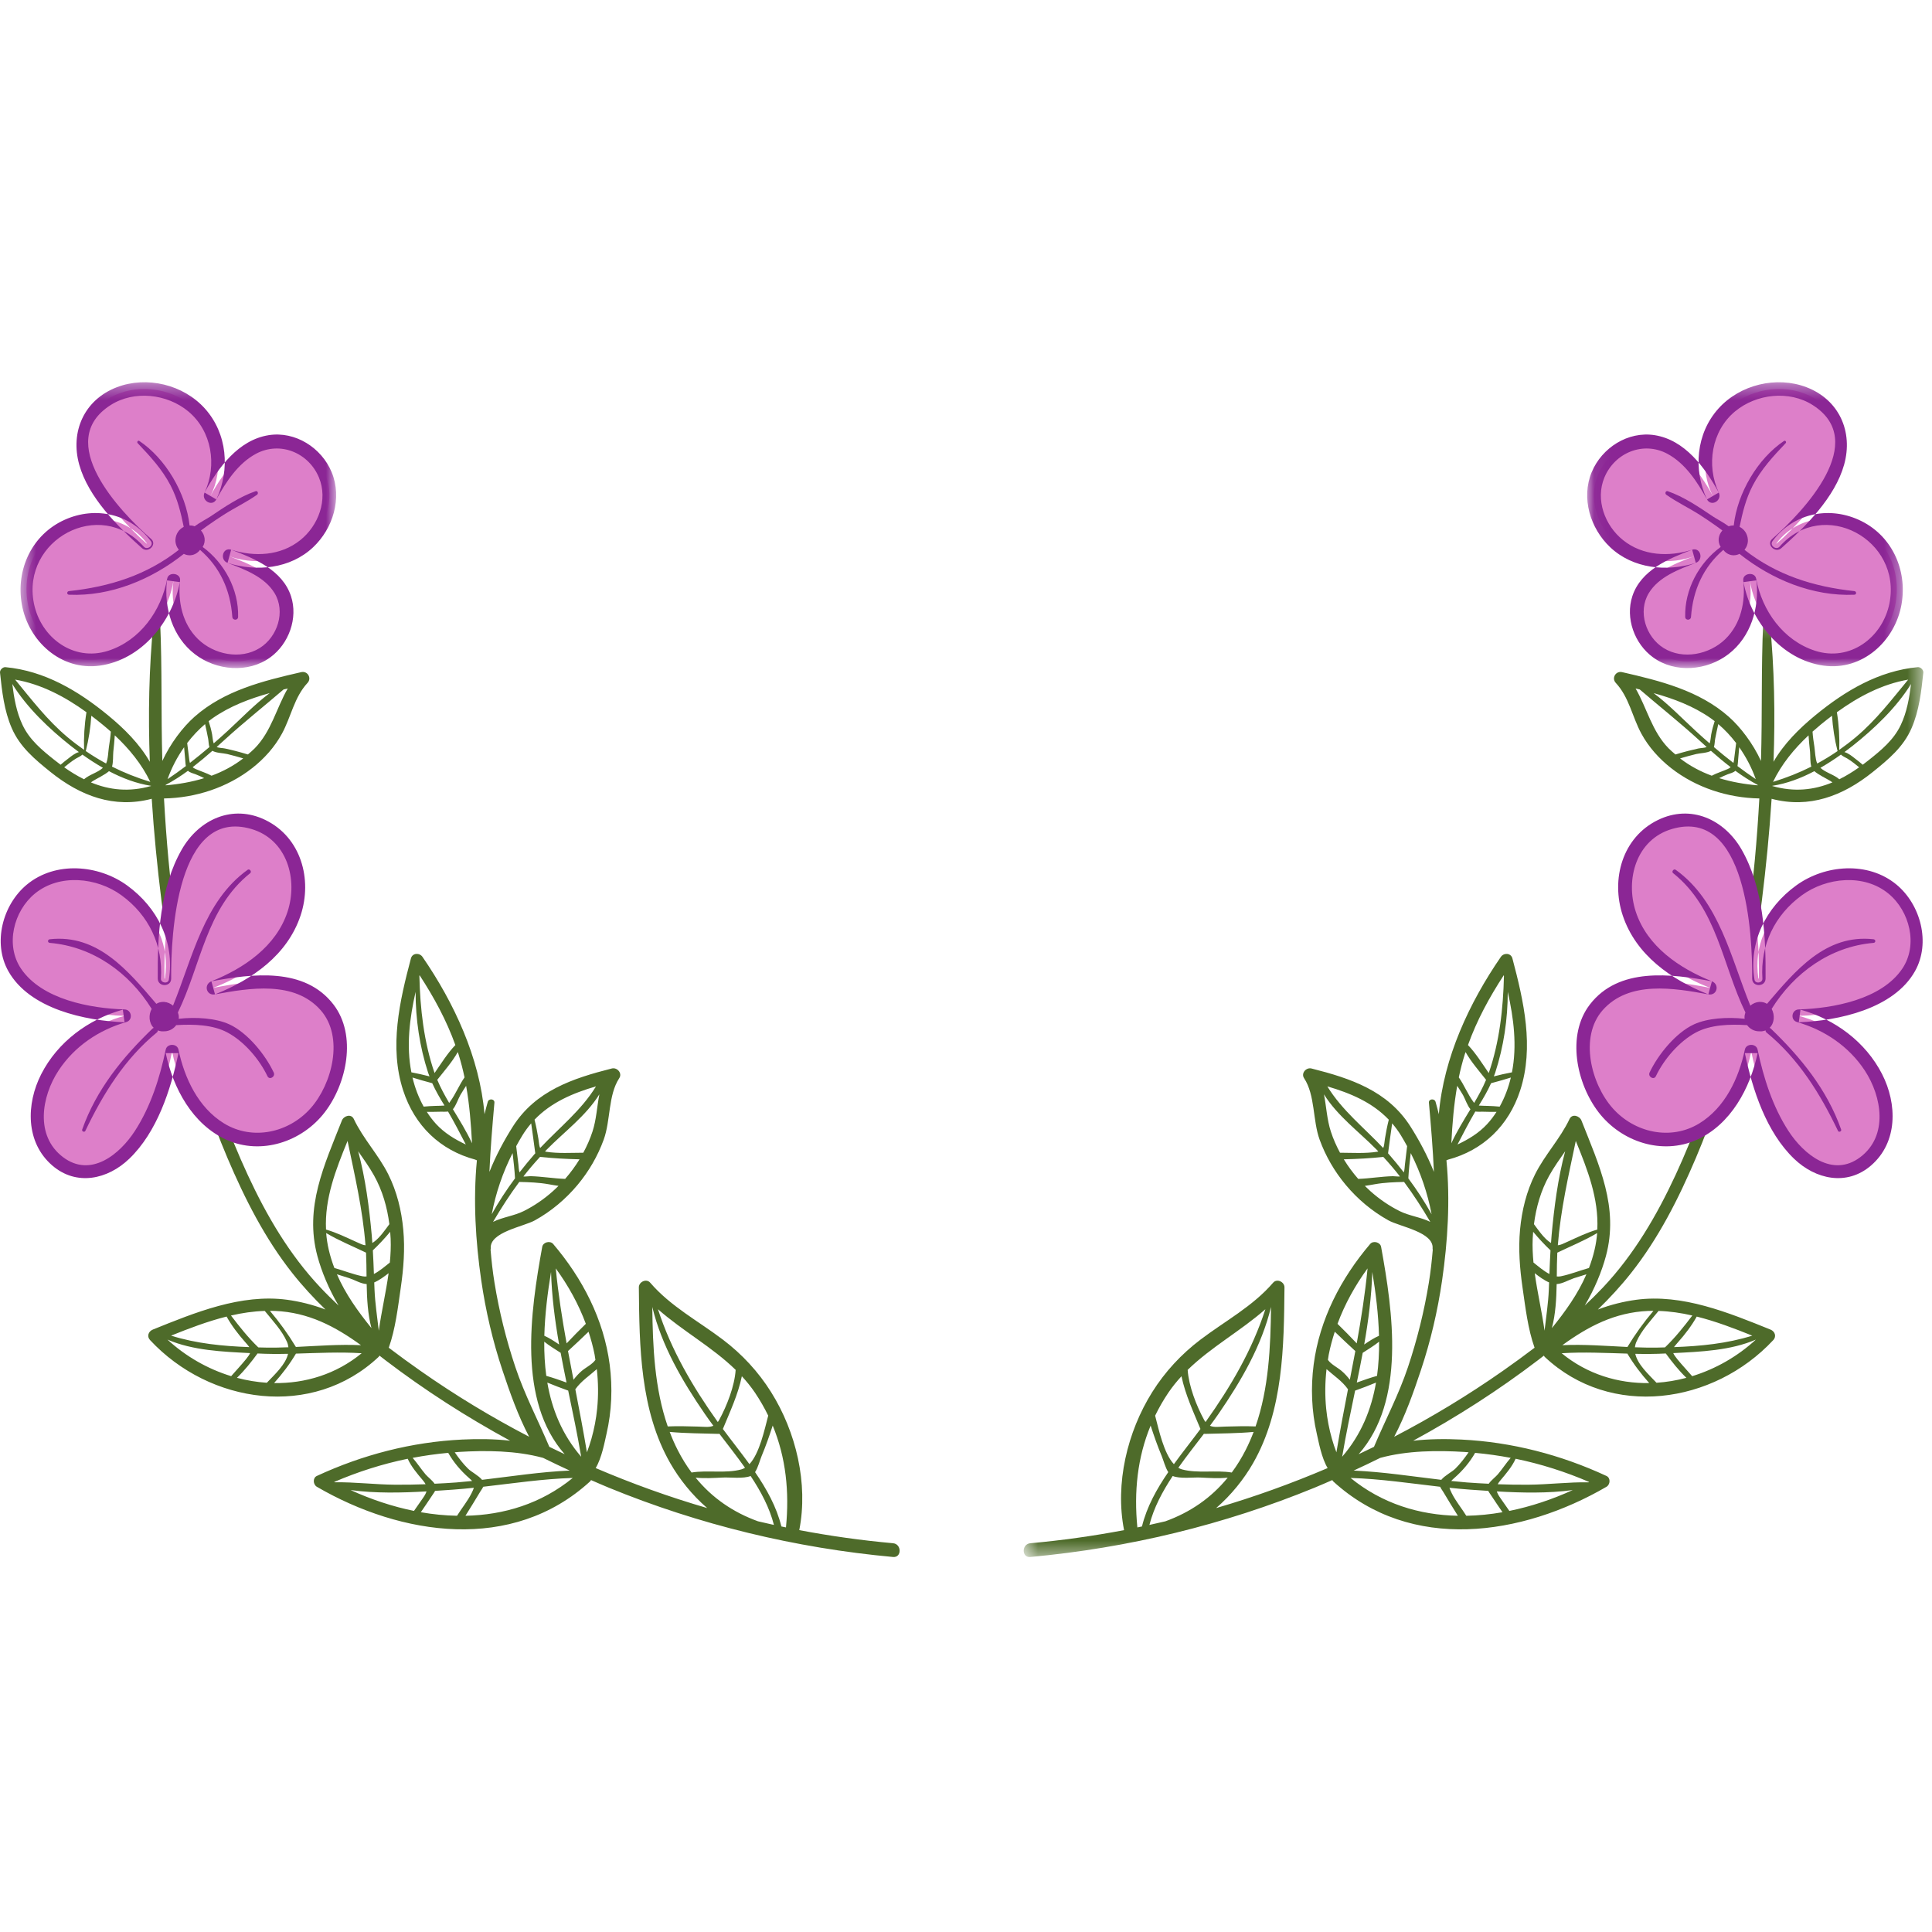 <?xml version="1.0" encoding="UTF-8"?>
<svg width="120px" height="120px" viewBox="0 0 120 120" version="1.1" xmlns="http://www.w3.org/2000/svg" xmlns:xlink="http://www.w3.org/1999/xlink">
    <!-- Generator: Sketch 51.1 (57501) - http://www.bohemiancoding.com/sketch -->
    <title>Garland4</title>
    <desc>Created with Sketch.</desc>
    <defs>
        <polygon id="path-1" points="0.535 0.365 20.139 0.365 20.139 18.121 0.535 18.121"></polygon>
        <polygon id="path-3" points="0.621 0.255 56.499 0.255 56.499 58.518 0.621 58.518"></polygon>
        <polygon id="path-5" points="0.063 0.365 19.667 0.365 19.667 18.121 0.063 18.121"></polygon>
    </defs>
    <g id="Garland4" stroke="none" stroke-width="1" fill="none" fill-rule="evenodd">
        <g id="Group" transform="translate(0, 23)">
            <path d="M43.206,68.779 C43.773,68.837 44.345,68.798 44.916,68.772 C45.327,68.752 46.187,68.86 46.622,68.676 C47.261,69.637 47.795,70.642 48.07,71.716 C47.739,71.644 47.41,71.568 47.081,71.491 C45.539,70.934 44.236,70.043 43.206,68.779 M41.596,65.939 C42.604,66.032 43.623,66.03 44.634,66.061 C44.652,66.061 44.667,66.056 44.682,66.053 C45.209,66.742 45.762,67.443 46.274,68.166 C46.202,68.208 46.128,68.244 46.05,68.266 C45.07,68.533 43.965,68.296 42.955,68.461 C42.638,68.035 42.351,67.57 42.093,67.065 C41.905,66.697 41.741,66.321 41.596,65.939 M40.515,58.176 C41.096,60.588 42.376,62.778 43.772,64.81 C43.941,65.058 44.123,65.307 44.308,65.556 C44.055,65.671 43.746,65.616 43.348,65.607 C42.724,65.59 42.1,65.571 41.475,65.598 C40.658,63.244 40.543,60.669 40.515,58.176 M45.693,62.085 C45.626,63.098 45.149,64.311 44.675,65.185 C44.646,65.239 44.615,65.281 44.584,65.323 L44.562,65.294 C43.01,63.111 41.69,60.854 40.867,58.318 C42.402,59.67 44.228,60.659 45.693,62.085 M46.89,63.496 C47.205,63.964 47.478,64.441 47.715,64.928 C47.491,65.776 47.182,67.263 46.549,67.941 C46.009,67.197 45.433,66.476 44.899,65.756 C45.341,64.683 45.843,63.617 46.078,62.481 C46.368,62.795 46.641,63.13 46.89,63.496 M48.818,71.87 C48.723,71.85 48.627,71.831 48.533,71.811 C48.232,70.591 47.619,69.486 46.898,68.437 C47.085,68.15 47.204,67.679 47.306,67.436 C47.566,66.816 47.787,66.183 47.994,65.545 C48.817,67.531 49.034,69.661 48.818,71.87 M33.732,67.551 C34.278,67.822 34.83,68.084 35.384,68.339 C33.56,68.419 31.755,68.702 29.941,68.915 C29.728,68.65 29.275,68.424 29.073,68.224 C28.756,67.913 28.494,67.565 28.244,67.205 C28.332,67.199 28.418,67.188 28.506,67.182 C30.173,67.081 32.051,67.092 33.732,67.551 M36.983,61.464 C36.774,61.756 36.397,61.924 36.129,62.153 C35.936,62.318 35.772,62.502 35.621,62.699 C35.505,62.104 35.39,61.51 35.28,60.916 C35.713,60.525 36.133,60.118 36.555,59.716 C36.707,60.181 36.837,60.655 36.932,61.139 C36.953,61.247 36.965,61.356 36.983,61.464 M37.09,64.501 C37.027,65.132 36.907,65.757 36.734,66.367 C36.653,66.65 36.56,66.93 36.455,67.205 C36.235,65.894 35.989,64.59 35.735,63.29 C36.1,62.775 36.617,62.444 37.069,62.039 C37.162,62.856 37.172,63.683 37.09,64.501 M35.292,63.373 C35.578,64.744 35.867,66.112 36.098,67.481 C34.916,66.11 34.281,64.54 33.995,62.875 C34.422,63.054 34.857,63.214 35.292,63.373 M34.823,61.025 C34.937,61.642 35.061,62.258 35.188,62.873 C34.773,62.722 34.355,62.576 33.931,62.457 C33.837,61.761 33.799,61.051 33.804,60.334 C34.12,60.591 34.487,60.805 34.823,61.025 M34.519,55.782 C35.293,56.844 35.933,57.996 36.387,59.225 C35.983,59.622 35.58,60.024 35.193,60.439 C34.913,58.899 34.672,57.35 34.519,55.782 M34.729,60.51 C34.433,60.31 34.131,60.108 33.809,59.967 C33.844,58.65 34.01,57.313 34.226,56.002 C34.273,57.513 34.464,59.014 34.729,60.51 M29.824,69.657 C29.884,69.558 29.964,69.455 30.013,69.345 C31.865,69.133 33.711,68.856 35.575,68.798 C33.606,70.403 31.29,71.1 28.91,71.147 C29.224,70.657 29.52,70.155 29.824,69.657 M27.839,67.239 C28.168,67.819 28.609,68.34 29.107,68.779 C29.199,68.859 29.27,68.924 29.325,68.986 C28.998,69.02 28.673,69.052 28.345,69.078 C27.895,69.114 27.445,69.135 26.993,69.157 C26.85,68.947 26.556,68.724 26.431,68.576 C26.15,68.245 25.915,67.875 25.63,67.55 C26.36,67.41 27.096,67.307 27.839,67.239 M20.755,69.048 C22.228,68.415 23.757,67.927 25.323,67.606 C25.546,68.098 25.916,68.533 26.261,68.939 C26.338,69.03 26.395,69.111 26.436,69.189 C25.805,69.212 25.173,69.222 24.541,69.218 C23.298,69.21 22.036,69.047 20.792,69.068 C20.78,69.061 20.767,69.055 20.755,69.048 M21.775,69.55 C23.304,69.759 24.935,69.723 26.49,69.633 C26.456,69.75 26.389,69.874 26.287,70.022 C26.095,70.297 25.905,70.571 25.713,70.845 C24.362,70.571 23.033,70.124 21.775,69.55 M26.138,70.927 C26.38,70.571 26.624,70.218 26.86,69.858 C26.915,69.773 26.981,69.69 27.025,69.601 C27.401,69.576 27.773,69.551 28.135,69.525 C28.568,69.495 29,69.453 29.432,69.408 C29.405,69.501 29.357,69.611 29.284,69.756 C29.041,70.241 28.677,70.681 28.387,71.147 C27.638,71.133 26.886,71.058 26.138,70.927 M17.024,62.904 C17.534,62.335 17.991,61.735 18.382,61.076 C19.744,61.035 21.105,60.967 22.464,61.052 C20.872,62.357 18.955,62.936 17.024,62.904 M16.511,60.701 C16.356,60.698 16.201,60.693 16.045,60.69 C15.405,60.072 14.877,59.405 14.346,58.709 C15.04,58.549 15.741,58.445 16.445,58.424 C16.938,59.032 17.512,59.639 17.82,60.336 C17.872,60.453 17.901,60.568 17.914,60.681 C17.447,60.699 16.98,60.71 16.511,60.701 M14.074,58.774 C14.39,59.342 14.795,59.87 15.223,60.353 C15.34,60.486 15.427,60.584 15.486,60.672 C13.839,60.611 12.197,60.453 10.625,59.959 C11.741,59.51 12.896,59.069 14.074,58.774 M10.401,60.204 C11.977,60.884 13.826,60.956 15.533,61.044 C15.49,61.144 15.41,61.261 15.278,61.424 C14.984,61.787 14.663,62.124 14.358,62.476 C12.912,62.033 11.545,61.258 10.401,60.204 M14.717,62.579 C15.192,62.12 15.606,61.599 15.996,61.067 C16.627,61.101 17.26,61.101 17.891,61.088 C17.738,61.761 17.064,62.366 16.573,62.886 C15.95,62.845 15.327,62.741 14.717,62.579 M22.421,60.552 C21.073,60.489 19.727,60.598 18.378,60.662 C17.904,59.876 17.36,59.122 16.765,58.419 C16.872,58.419 16.979,58.419 17.086,58.424 C19.164,58.513 20.822,59.39 22.421,60.552 M21.587,47.866 C22.039,50.026 22.528,52.13 22.702,54.347 C22.54,54.336 22.373,54.249 22.104,54.127 C21.498,53.853 20.89,53.554 20.25,53.37 C20.158,51.442 20.851,49.664 21.587,47.866 M24.184,53.036 C23.914,53.401 23.598,53.863 23.235,54.13 C23.195,54.159 23.161,54.181 23.126,54.203 C23.113,54.039 23.103,53.873 23.088,53.707 C22.931,51.989 22.701,50.199 22.247,48.507 C22.589,48.999 22.939,49.487 23.233,50.013 C23.754,50.947 24.05,51.98 24.184,53.036 M24.137,56.08 C23.972,57.276 23.695,58.452 23.527,59.65 C23.43,58.803 23.298,57.961 23.262,57.104 C23.255,56.953 23.251,56.804 23.245,56.653 C23.547,56.526 23.856,56.299 24.137,56.08 M24.264,53.938 C24.285,54.439 24.261,54.93 24.214,55.418 C23.912,55.658 23.573,55.952 23.224,56.13 C23.206,55.64 23.187,55.15 23.158,54.661 C23.541,54.298 23.898,53.913 24.235,53.509 C24.247,53.652 24.257,53.795 24.264,53.938 M21.705,56.393 C22.03,56.501 22.412,56.733 22.758,56.755 C22.763,56.755 22.769,56.753 22.774,56.753 C22.791,57.685 22.843,58.625 23.071,59.491 C22.23,58.447 21.46,57.381 20.927,56.148 C21.187,56.227 21.447,56.307 21.705,56.393 M20.42,54.627 C20.338,54.275 20.287,53.928 20.259,53.587 C21.041,54.056 21.918,54.408 22.735,54.804 C22.758,55.281 22.761,55.779 22.767,56.282 C22.682,56.291 22.597,56.289 22.513,56.271 C21.925,56.15 21.353,55.922 20.768,55.756 C20.63,55.396 20.512,55.021 20.42,54.627 M5.647,25.596 C5.687,25.565 5.724,25.537 5.759,25.516 C5.999,25.365 6.504,25.131 6.769,24.899 C7.6,25.337 8.478,25.668 9.38,25.808 C9.38,25.812 9.381,25.816 9.381,25.82 C8.02,26.209 6.795,26.073 5.647,25.596 M1.403,22.035 C1.024,21.239 0.871,20.358 0.764,19.484 C1.679,20.966 3.073,22.28 4.391,23.324 C4.555,23.455 4.727,23.584 4.9,23.713 C4.652,23.779 4.414,23.979 4.224,24.127 C4.075,24.244 3.913,24.365 3.765,24.499 C3.639,24.405 3.513,24.309 3.387,24.209 C2.604,23.587 1.842,22.959 1.403,22.035 M5.222,23.574 C4.87,23.327 4.523,23.064 4.179,22.775 C2.918,21.712 1.968,20.459 0.939,19.211 C2.564,19.493 4.036,20.273 5.37,21.238 C5.245,21.999 5.196,22.821 5.222,23.574 M3.987,24.658 C4.097,24.573 4.204,24.48 4.311,24.399 C4.447,24.295 4.585,24.195 4.733,24.107 C4.865,24.027 5.008,23.979 5.118,23.869 C5.524,24.161 5.952,24.437 6.393,24.69 C6.068,24.99 5.552,25.107 5.219,25.401 C4.799,25.194 4.39,24.943 3.987,24.658 M6.883,22.444 C6.863,22.758 6.815,23.068 6.767,23.379 C6.722,23.673 6.718,24.135 6.59,24.423 C6.157,24.187 5.735,23.931 5.321,23.645 C5.326,23.639 5.333,23.634 5.335,23.624 C5.506,22.941 5.627,22.181 5.672,21.456 C5.908,21.634 6.14,21.816 6.367,22.002 C6.543,22.145 6.713,22.293 6.883,22.444 M9.335,25.565 C8.491,25.304 7.704,24.993 6.958,24.616 C7.041,24.341 7.014,23.927 7.037,23.697 C7.071,23.357 7.111,23.016 7.13,22.673 C8.029,23.513 8.807,24.465 9.335,25.565 M12.737,21.975 C12.805,22.279 12.873,22.584 12.93,22.89 C12.957,23.038 12.955,23.239 13.007,23.401 C12.611,23.74 12.207,24.067 11.797,24.386 C11.757,24.256 11.746,24.103 11.723,23.922 C11.69,23.665 11.658,23.408 11.626,23.152 C11.96,22.714 12.334,22.317 12.737,21.975 M16.753,20.048 C15.822,20.747 14.978,21.625 14.146,22.393 C13.857,22.659 13.566,22.918 13.273,23.173 C13.213,23.007 13.207,22.794 13.174,22.613 C13.122,22.333 13.047,22.061 12.961,21.792 C13.041,21.73 13.123,21.667 13.206,21.609 C14.28,20.858 15.5,20.399 16.753,20.048 M15.818,23.483 C15.684,23.62 15.539,23.739 15.398,23.861 C15.141,23.785 14.884,23.709 14.623,23.643 C14.408,23.589 14.191,23.536 13.974,23.49 C13.824,23.458 13.597,23.461 13.458,23.398 C13.624,23.247 13.79,23.098 13.955,22.947 C15.145,21.861 16.395,20.87 17.613,19.824 C17.699,19.804 17.786,19.783 17.872,19.763 C17.166,20.984 16.858,22.424 15.818,23.483 M12.144,25.09 C12.33,25.16 12.507,25.245 12.681,25.332 C11.912,25.569 11.105,25.71 10.284,25.779 C10.287,25.77 10.29,25.76 10.293,25.751 C10.775,25.494 11.234,25.199 11.675,24.875 C11.796,24.993 11.998,25.034 12.144,25.09 M13.141,25.181 C12.823,25.013 12.481,24.91 12.144,24.762 C12.07,24.73 12.015,24.692 11.967,24.652 C12.387,24.327 12.795,23.986 13.193,23.634 C13.437,23.775 13.862,23.776 14.11,23.834 C14.446,23.914 14.778,24.008 15.108,24.105 C14.504,24.571 13.841,24.922 13.141,25.181 M11.498,24.129 C11.512,24.25 11.514,24.424 11.544,24.583 C11.175,24.863 10.795,25.132 10.408,25.394 C10.653,24.699 11.005,24.024 11.435,23.412 C11.456,23.651 11.473,23.89 11.498,24.129 M26.51,46.059 C26.796,46.065 27.084,46.054 27.37,46.05 C27.508,46.048 27.675,46.061 27.828,46.039 C28.223,46.71 28.574,47.399 28.933,48.087 C28.253,47.766 27.614,47.385 27.086,46.813 C26.87,46.579 26.681,46.324 26.51,46.059 M25.813,38.606 C25.813,40.307 26.063,42.004 26.59,43.626 C26.616,43.705 26.648,43.779 26.677,43.856 C26.304,43.761 25.93,43.673 25.552,43.604 C25.226,41.945 25.443,40.254 25.813,38.606 M28.591,45.019 C28.704,44.823 28.83,44.633 28.952,44.442 C29.161,45.619 29.254,46.8 29.318,48.011 C28.979,47.277 28.55,46.587 28.13,45.895 C28.318,45.689 28.471,45.224 28.591,45.019 M27.159,44.069 C27.587,43.527 28.09,42.955 28.433,42.345 C28.447,42.391 28.466,42.436 28.48,42.483 C28.631,42.963 28.752,43.441 28.853,43.919 C28.514,44.401 28.301,44.957 27.953,45.429 C27.932,45.459 27.914,45.482 27.899,45.505 C27.625,45.039 27.366,44.566 27.159,44.069 M26.061,37.573 C26.955,38.945 27.727,40.361 28.283,41.91 C27.795,42.419 27.401,43.056 26.992,43.648 C26.327,41.725 26.094,39.647 26.049,37.619 C26.053,37.604 26.057,37.588 26.061,37.573 M25.62,43.927 C26.025,44.057 26.436,44.17 26.847,44.279 C27.063,44.759 27.324,45.208 27.608,45.666 C27.601,45.667 27.595,45.667 27.586,45.668 C27.409,45.686 27.224,45.681 27.047,45.688 C26.8,45.697 26.557,45.71 26.315,45.734 C25.999,45.169 25.771,44.556 25.62,43.927 M32.993,46.773 C33.074,47.394 33.173,48.013 33.247,48.635 C33.229,48.656 33.209,48.675 33.19,48.696 C32.874,49.061 32.565,49.436 32.267,49.82 C32.217,49.654 32.213,49.45 32.198,49.317 C32.153,48.941 32.107,48.566 32.062,48.19 C32.184,47.967 32.308,47.745 32.444,47.525 C32.612,47.251 32.796,47.002 32.993,46.773 M37.018,44.476 C36.112,45.963 34.734,47.043 33.549,48.306 C33.481,48.166 33.479,47.97 33.44,47.724 C33.375,47.327 33.299,46.935 33.201,46.545 C34.231,45.47 35.574,44.9 37.018,44.476 M36.23,48.598 C35.47,48.6 34.672,48.654 33.928,48.538 C33.898,48.533 33.877,48.525 33.851,48.519 C33.883,48.486 33.912,48.452 33.944,48.419 C35.044,47.299 36.392,46.317 37.228,44.97 C37.079,45.736 37.043,46.541 36.801,47.281 C36.652,47.738 36.458,48.176 36.23,48.598 M35.101,50.223 C34.383,50.198 33.67,50.073 32.951,50.054 C32.863,50.052 32.642,50.086 32.509,50.073 C32.833,49.655 33.18,49.252 33.541,48.857 C34.353,48.944 35.176,48.987 35.996,49.007 C35.733,49.436 35.434,49.844 35.101,50.223 M32.535,52.22 C31.933,52.521 31.207,52.601 30.624,52.893 C31.13,52.035 31.664,51.204 32.253,50.412 C32.866,50.427 33.464,50.447 34.073,50.555 C34.283,50.593 34.487,50.629 34.69,50.657 C34.573,50.773 34.454,50.887 34.331,50.996 C33.79,51.479 33.184,51.895 32.535,52.22 M31.988,50.19 C31.459,50.902 30.972,51.646 30.542,52.419 C30.795,51.098 31.22,49.839 31.838,48.62 C31.9,49.143 31.961,49.667 31.988,50.19 M55.469,72.853 C53.514,72.677 51.57,72.404 49.644,72.039 C50.213,69.143 49.444,65.937 47.895,63.467 C47.102,62.201 46.09,61.11 44.9,60.208 C43.367,59.045 41.656,58.147 40.384,56.669 C40.146,56.393 39.677,56.62 39.68,56.961 C39.714,60.635 39.753,64.602 41.634,67.885 C42.195,68.865 42.985,69.859 43.925,70.668 C41.568,69.982 39.256,69.15 36.999,68.184 C37.378,67.551 37.552,66.577 37.672,66.057 C37.997,64.647 38.055,63.187 37.868,61.753 C37.501,58.947 36.176,56.401 34.357,54.264 C34.167,54.041 33.732,54.152 33.679,54.443 C32.943,58.498 32.141,63.996 35.073,67.323 C34.755,67.173 34.437,67.02 34.12,66.865 C33.42,65.206 32.584,63.63 32.01,61.912 C31.438,60.205 31.004,58.454 30.715,56.678 C30.602,55.99 30.528,55.306 30.47,54.624 C30.475,54.597 30.483,54.573 30.481,54.543 C30.398,53.526 32.506,53.196 33.224,52.797 C34.233,52.239 35.135,51.481 35.873,50.597 C36.571,49.761 37.123,48.812 37.496,47.788 C37.934,46.588 37.766,45.026 38.464,43.966 C38.667,43.657 38.332,43.282 38.002,43.365 C35.566,43.981 33.266,44.75 31.855,46.97 C31.337,47.786 30.806,48.759 30.398,49.789 C30.462,48.364 30.58,46.935 30.709,45.489 C30.73,45.247 30.362,45.213 30.298,45.433 C30.224,45.688 30.157,45.947 30.094,46.206 C29.795,42.69 28.198,39.276 26.241,36.433 C26.057,36.165 25.615,36.182 25.524,36.527 C24.821,39.179 24.163,42.034 25.041,44.729 C25.756,46.927 27.342,48.444 29.525,49.028 C29.555,49.046 29.587,49.059 29.621,49.067 C29.382,51.553 29.54,54.11 29.89,56.521 C30.167,58.425 30.605,60.306 31.215,62.13 C31.667,63.486 32.179,64.937 32.866,66.239 C30.528,65.024 28.268,63.656 26.107,62.139 C25.446,61.676 24.792,61.2 24.147,60.71 C24.561,59.547 24.714,58.211 24.891,56.991 C25.066,55.792 25.161,54.584 25.048,53.374 C24.938,52.181 24.651,51.006 24.113,49.932 C23.506,48.721 22.555,47.73 21.974,46.501 C21.809,46.153 21.348,46.309 21.235,46.598 C20.14,49.373 18.898,51.985 19.715,55.019 C19.977,55.987 20.428,57.076 21.029,58.09 C20.641,57.724 20.262,57.352 19.898,56.965 C17.974,54.923 16.561,52.507 15.387,49.973 C13.074,44.984 11.685,39.607 10.907,34.176 C10.547,31.661 10.326,29.129 10.186,26.593 C12.15,26.559 14.121,25.919 15.671,24.703 C16.415,24.119 17.061,23.399 17.514,22.565 C18.081,21.523 18.273,20.307 19.102,19.416 C19.378,19.12 19.104,18.658 18.713,18.747 C16.363,19.284 13.929,19.884 12.078,21.523 C11.355,22.164 10.581,23.177 10.084,24.264 C9.996,21.391 10.078,18.513 9.947,15.644 C9.933,15.376 9.561,15.384 9.534,15.644 C9.25,18.487 9.198,21.403 9.305,24.316 C8.667,23.204 7.718,22.256 6.707,21.426 C4.855,19.905 2.769,18.666 0.343,18.439 C0.172,18.422 -0.018,18.609 0.001,18.78 C0.126,19.95 0.258,21.139 0.731,22.228 C1.238,23.397 2.167,24.167 3.138,24.949 C5.001,26.445 7.087,27.23 9.424,26.614 C9.56,28.741 9.77,30.855 10.027,32.927 C10.71,38.409 11.965,43.833 14.13,48.929 C15.201,51.448 16.453,53.921 18.158,56.077 C18.791,56.879 19.484,57.627 20.215,58.337 C19.41,58.029 18.576,57.831 17.836,57.731 C14.964,57.345 12.101,58.531 9.493,59.582 C9.221,59.692 9.104,60.003 9.321,60.235 C13.034,64.219 19.406,65.138 23.51,61.284 C23.538,61.258 23.551,61.228 23.57,61.2 C23.69,61.293 23.81,61.388 23.932,61.481 C26.382,63.349 28.981,65.015 31.685,66.485 C30.695,66.374 29.695,66.364 28.701,66.413 C25.567,66.566 22.522,67.356 19.681,68.673 C19.409,68.8 19.446,69.21 19.681,69.347 C24.929,72.398 31.813,73.438 36.647,69.017 C36.677,68.99 36.69,68.959 36.71,68.93 C37.075,69.087 37.437,69.248 37.804,69.399 C43.443,71.711 49.401,73.151 55.469,73.707 C56.015,73.758 56.013,72.902 55.469,72.853" id="Fill-1" fill="#4E6B2A"></path>
            <path d="M14.626,9.307 C14.598,9.307 14.598,9.35 14.626,9.35 C14.654,9.35 14.654,9.307 14.626,9.307" id="Fill-3" fill="#4E6B2A"></path>
            <path d="M9.133,10.759 C7.608,8.72 4.593,8.74 2.813,10.559 C1.033,12.38 1.334,15.779 3.407,17.258 C4.004,17.685 4.717,17.96 5.45,17.995 C6.265,18.034 7.075,17.776 7.784,17.374 C9.364,16.482 10.499,14.841 10.778,13.048 C10.561,14.512 11.022,16.099 12.113,17.099 C13.205,18.098 14.933,18.402 16.231,17.689 C17.528,16.977 18.193,15.222 17.56,13.885 C16.966,12.631 15.545,12.039 14.246,11.553 C15.696,12.065 17.395,11.937 18.668,11.074 C19.941,10.211 20.701,8.585 20.393,7.078 C20.086,5.571 18.639,4.335 17.103,4.408 C15.264,4.497 13.944,6.186 13.071,7.807 C13.912,6.179 13.645,4.047 12.429,2.677 C11.213,1.308 9.127,0.79 7.411,1.432 C6.684,1.704 6.017,2.177 5.604,2.835 C4.864,4.013 5.06,5.592 5.733,6.809 C6.405,8.026 8.048,9.852 9.102,10.759" id="Fill-5" fill="#DD7FC9"></path>
            <g id="Group-9" transform="translate(0.741, 0.376)">
                <mask id="mask-2" fill="white">
                    <use xlink:href="#path-1"></use>
                </mask>
                <g id="Clip-8"></g>
                <path d="M8.633,10.243 C7.382,8.543 5.21,8.044 3.286,8.904 C1.245,9.816 0.231,11.996 0.616,14.165 C1.02,16.45 3.051,18.302 5.456,17.967 C8.044,17.606 9.97,15.239 10.43,12.78 C10.162,12.745 9.896,12.708 9.63,12.672 C9.431,14.37 9.967,16.182 11.363,17.255 C12.691,18.275 14.665,18.46 16.05,17.451 C17.198,16.616 17.783,15.017 17.333,13.652 C16.799,12.033 15.078,11.32 13.618,10.767 C13.543,11.041 13.467,11.313 13.393,11.586 C15.19,12.157 17.287,11.955 18.708,10.615 C19.945,9.448 20.526,7.562 19.859,5.953 C19.23,4.432 17.599,3.393 15.948,3.653 C14.067,3.95 12.822,5.666 11.965,7.217 C12.208,7.36 12.453,7.502 12.696,7.645 C13.561,5.801 13.379,3.553 11.987,2.002 C10.652,0.513 8.379,-0.041 6.511,0.677 C4.492,1.454 3.605,3.437 4.182,5.491 C4.75,7.512 6.553,9.313 8.076,10.669 C8.463,11.013 9.037,10.441 8.647,10.099 C6.675,8.373 2.581,4.042 6.133,1.782 C7.598,0.849 9.636,1.084 10.953,2.176 C12.422,3.395 12.754,5.531 11.965,7.217 C11.736,7.704 12.428,8.13 12.696,7.645 C13.297,6.559 14.036,5.41 15.162,4.807 C16.659,4.008 18.43,4.743 19.07,6.285 C19.642,7.665 19.039,9.27 17.91,10.173 C16.686,11.153 15.065,11.227 13.618,10.767 C13.09,10.599 12.89,11.396 13.393,11.586 C14.448,11.986 15.696,12.45 16.313,13.465 C17.01,14.612 16.496,16.184 15.393,16.873 C14.19,17.626 12.535,17.276 11.555,16.317 C10.581,15.363 10.296,13.985 10.444,12.672 C10.495,12.219 9.727,12.113 9.644,12.564 C9.283,14.55 7.962,16.407 5.979,17.045 C3.811,17.742 1.786,16.219 1.364,14.098 C0.579,10.15 5.465,7.485 8.194,10.582 C8.401,10.815 8.822,10.5 8.633,10.243" id="Fill-7" fill="#8B2695" mask="url(#mask-2)"></path>
            </g>
            <path d="M10.246,37.782 C10.538,35.697 9.739,34.145 8.206,32.702 C6.673,31.26 4.187,30.817 2.378,31.893 C0.569,32.968 -0.194,35.612 0.983,37.357 C1.558,38.211 2.479,38.77 3.425,39.174 C4.785,39.756 6.258,40.071 7.736,40.097 C5.929,40.564 4.31,41.723 3.286,43.284 C2.544,44.412 2.107,45.801 2.372,47.125 C2.638,48.448 3.72,49.647 5.064,49.782 C6.904,49.968 8.372,48.276 9.204,46.624 C9.892,45.259 10.393,43.8 10.69,42.301 C11.167,44.814 12.846,47.379 15.377,47.751 C16.816,47.962 18.321,47.396 19.359,46.376 C20.397,45.356 20.982,43.921 21.09,42.47 C21.147,41.711 21.075,40.925 20.747,40.237 C20.147,38.98 18.768,38.242 17.389,38.044 C16.011,37.845 14.612,38.101 13.244,38.357 C14.913,37.716 16.5,36.718 17.518,35.247 C18.535,33.776 18.898,31.78 18.144,30.158 C17.39,28.537 15.389,27.501 13.707,28.108 C11.969,28.734 11.139,30.697 10.724,32.497 C10.304,34.321 10.187,35.911 10.215,37.782" id="Fill-10" fill="#DD7FC9"></path>
            <path d="M10.487,37.848 C10.861,35.523 9.791,33.372 7.896,31.997 C6.106,30.697 3.433,30.481 1.667,31.945 C0.161,33.192 -0.465,35.565 0.515,37.315 C1.835,39.67 5.279,40.399 7.736,40.496 C7.701,40.234 7.665,39.973 7.63,39.711 C5.489,40.307 3.584,41.713 2.561,43.717 C1.618,45.564 1.576,47.954 3.253,49.396 C4.753,50.685 6.695,50.256 8.03,48.971 C9.76,47.307 10.606,44.694 11.085,42.41 L10.294,42.41 C10.749,44.584 11.956,46.844 14.068,47.794 C16.225,48.765 18.759,47.921 20.168,46.089 C21.539,44.309 22.18,41.305 20.716,39.396 C18.916,37.054 15.669,37.481 13.131,37.95 C13.206,38.221 13.28,38.492 13.355,38.762 C15.67,37.84 17.856,36.319 18.673,33.853 C19.414,31.613 18.697,29.011 16.487,27.933 C14.441,26.935 12.359,27.893 11.283,29.776 C9.941,32.126 9.773,35.143 9.799,37.782 C9.804,38.318 10.637,38.319 10.632,37.782 C10.607,35.064 10.989,27.139 15.61,28.489 C17.83,29.138 18.523,31.613 17.859,33.63 C17.15,35.788 15.15,37.146 13.131,37.95 C12.632,38.15 12.815,38.863 13.355,38.762 C15.488,38.367 18.284,37.891 19.919,39.747 C21.384,41.411 20.63,44.333 19.293,45.836 C17.939,47.358 15.687,47.861 13.916,46.777 C12.316,45.799 11.456,43.965 11.085,42.192 C11.003,41.801 10.377,41.801 10.294,42.192 C9.928,43.941 9.361,45.727 8.383,47.238 C7.43,48.709 5.637,50.172 3.917,48.874 C2.166,47.552 2.572,45.112 3.638,43.49 C4.619,41.996 6.139,40.971 7.843,40.482 C8.28,40.356 8.187,39.711 7.736,39.697 C5.606,39.631 2.603,39.084 1.307,37.167 C0.314,35.698 0.844,33.592 2.161,32.507 C3.682,31.253 6.011,31.49 7.541,32.604 C9.241,33.84 10.13,35.7 9.996,37.782 C9.978,38.059 10.441,38.128 10.487,37.848" id="Fill-12" fill="#8B2695"></path>
            <path d="M17.001,43.614 C16.483,42.511 15.377,41.144 14.243,40.623 C13.405,40.239 12.165,40.157 11.097,40.279 C11.1,40.254 11.106,40.23 11.107,40.204 C11.11,40.094 11.087,39.987 11.05,39.885 C12.491,36.921 12.8,33.423 15.541,31.233 C15.659,31.139 15.504,30.937 15.381,31.025 C12.666,32.971 11.954,36.5 10.746,39.462 C10.59,39.332 10.399,39.245 10.199,39.231 C10.007,39.219 9.844,39.266 9.71,39.35 C7.961,37.305 6.077,35.005 3.091,35.339 C2.948,35.356 2.944,35.551 3.091,35.564 C5.771,35.791 8.024,37.415 9.421,39.664 C9.216,40.035 9.243,40.552 9.552,40.843 C9.53,40.851 9.507,40.854 9.487,40.874 C7.611,42.675 5.981,44.676 5.104,47.159 C5.064,47.273 5.247,47.352 5.3,47.242 C6.398,44.946 7.749,42.762 9.742,41.129 C9.789,41.091 9.801,41.045 9.796,40.999 C9.849,41.02 9.905,41.035 9.965,41.045 C10.003,41.056 10.041,41.059 10.082,41.058 C10.131,41.06 10.179,41.059 10.227,41.055 C10.23,41.055 10.233,41.056 10.237,41.056 C10.521,41.045 10.784,40.897 10.945,40.673 C12.033,40.605 13.219,40.646 14.123,41.128 C15.161,41.681 16.116,42.797 16.611,43.843 C16.736,44.106 17.124,43.877 17.001,43.614" id="Fill-14" fill="#8B2695"></path>
            <path d="M13.895,8.974 C14.572,8.541 15.309,8.192 15.965,7.73 C16.069,7.657 16.009,7.462 15.872,7.51 C14.88,7.853 13.945,8.49 13.079,9.073 C12.854,9.225 12.429,9.438 12.087,9.69 C12.057,9.68 12.029,9.666 11.997,9.659 C11.922,9.642 11.847,9.636 11.775,9.638 C11.552,7.622 10.285,5.481 8.655,4.389 C8.571,4.332 8.483,4.455 8.55,4.525 C9.324,5.34 10.075,6.15 10.596,7.157 C11.029,7.993 11.23,8.838 11.412,9.725 C11.121,9.867 10.915,10.168 10.897,10.526 C10.886,10.763 10.972,10.98 11.107,11.151 C9.113,12.717 6.823,13.444 4.284,13.715 C4.143,13.73 4.137,13.933 4.284,13.939 C6.869,14.052 9.414,12.996 11.417,11.402 C11.659,11.522 11.949,11.533 12.218,11.353 C12.293,11.303 12.357,11.24 12.411,11.17 C12.416,11.165 12.42,11.159 12.425,11.154 C13.657,12.221 14.311,13.639 14.429,15.316 C14.446,15.545 14.784,15.55 14.79,15.316 C14.833,13.619 13.94,11.964 12.586,10.972 C12.588,10.968 12.592,10.966 12.594,10.963 C12.801,10.618 12.723,10.219 12.481,9.948 C12.617,9.847 12.755,9.747 12.892,9.649 C13.221,9.416 13.555,9.191 13.895,8.974" id="Fill-16" fill="#8B2695"></path>
            <g id="Group-20" transform="translate(62.963, 15.191)">
                <mask id="mask-4" fill="white">
                    <use xlink:href="#path-3"></use>
                </mask>
                <g id="Clip-19"></g>
                <path d="M9.418,56.301 C9.089,56.378 8.759,56.453 8.429,56.525 C8.703,55.452 9.239,54.447 9.876,53.485 C10.311,53.67 11.171,53.561 11.583,53.581 C12.153,53.607 12.726,53.647 13.292,53.589 C12.263,54.852 10.959,55.744 9.418,56.301 M14.405,51.875 C14.148,52.38 13.86,52.844 13.543,53.27 C12.533,53.105 11.429,53.341 10.449,53.075 C10.37,53.054 10.297,53.018 10.225,52.975 C10.736,52.253 11.289,51.551 11.816,50.862 C11.832,50.866 11.847,50.87 11.865,50.87 C12.875,50.84 13.895,50.841 14.902,50.748 C14.757,51.13 14.593,51.507 14.405,51.875 M15.023,50.407 C14.399,50.381 13.775,50.4 13.15,50.416 C12.753,50.426 12.443,50.481 12.19,50.366 C12.375,50.116 12.557,49.867 12.727,49.619 C14.123,47.587 15.402,45.398 15.983,42.984 C15.955,45.478 15.841,48.054 15.023,50.407 M15.632,43.127 C14.809,45.664 13.489,47.921 11.936,50.104 L11.915,50.133 C11.883,50.091 11.852,50.049 11.823,49.995 C11.349,49.121 10.874,47.907 10.805,46.895 C12.271,45.467 14.096,44.479 15.632,43.127 M10.421,47.29 C10.656,48.427 11.158,49.493 11.599,50.565 C11.066,51.285 10.489,52.007 9.95,52.751 C9.316,52.073 9.007,50.585 8.784,49.738 C9.021,49.251 9.293,48.773 9.609,48.306 C9.858,47.939 10.131,47.604 10.421,47.29 M8.505,50.355 C8.712,50.992 8.933,51.625 9.192,52.244 C9.295,52.489 9.413,52.959 9.6,53.247 C8.879,54.295 8.266,55.401 7.966,56.621 C7.871,56.641 7.776,56.66 7.681,56.68 C7.464,54.47 7.681,52.341 8.505,50.355 M27.992,51.992 C28.08,51.997 28.167,52.008 28.255,52.014 C28.005,52.375 27.742,52.722 27.426,53.034 C27.223,53.233 26.771,53.459 26.558,53.724 C24.743,53.511 22.939,53.228 21.114,53.149 C21.669,52.894 22.22,52.632 22.766,52.361 C24.447,51.901 26.326,51.891 27.992,51.992 M19.567,45.949 C19.661,45.464 19.792,44.991 19.943,44.525 C20.366,44.927 20.786,45.335 21.219,45.726 C21.109,46.32 20.994,46.914 20.878,47.507 C20.727,47.312 20.563,47.127 20.369,46.963 C20.102,46.733 19.724,46.565 19.516,46.273 C19.534,46.165 19.546,46.056 19.567,45.949 M19.43,46.848 C19.881,47.253 20.398,47.584 20.763,48.099 C20.51,49.4 20.263,50.704 20.044,52.015 C19.938,51.74 19.845,51.46 19.765,51.177 C19.592,50.567 19.472,49.941 19.409,49.31 C19.327,48.492 19.337,47.665 19.43,46.848 M22.503,47.684 C22.218,49.35 21.583,50.919 20.401,52.29 C20.632,50.921 20.921,49.553 21.206,48.182 C21.641,48.024 22.077,47.864 22.503,47.684 M22.695,45.143 C22.7,45.861 22.662,46.571 22.567,47.267 C22.143,47.385 21.725,47.532 21.311,47.682 C21.438,47.067 21.562,46.452 21.677,45.835 C22.012,45.615 22.378,45.401 22.695,45.143 M21.306,45.248 C20.919,44.833 20.515,44.432 20.112,44.034 C20.566,42.806 21.206,41.653 21.979,40.592 C21.826,42.16 21.586,43.708 21.306,45.248 M22.272,40.812 C22.489,42.123 22.655,43.46 22.689,44.776 C22.367,44.918 22.065,45.119 21.77,45.319 C22.034,43.824 22.226,42.322 22.272,40.812 M27.589,55.957 C25.209,55.91 22.892,55.213 20.923,53.607 C22.788,53.664 24.633,53.943 26.486,54.155 C26.535,54.264 26.615,54.367 26.676,54.467 C26.978,54.964 27.274,55.467 27.589,55.957 M30.869,52.359 C30.583,52.684 30.349,53.055 30.068,53.385 C29.942,53.534 29.649,53.756 29.505,53.967 C29.054,53.944 28.603,53.924 28.153,53.887 C27.826,53.861 27.5,53.83 27.174,53.795 C27.229,53.734 27.3,53.669 27.392,53.587 C27.889,53.15 28.33,52.628 28.66,52.049 C29.402,52.116 30.139,52.22 30.869,52.359 M35.706,53.878 C34.463,53.857 33.201,54.019 31.958,54.027 C31.326,54.032 30.694,54.021 30.062,53.998 C30.104,53.921 30.16,53.839 30.237,53.749 C30.582,53.342 30.953,52.907 31.175,52.415 C32.741,52.737 34.271,53.224 35.743,53.858 C35.731,53.864 35.719,53.87 35.706,53.878 M30.786,55.655 C30.594,55.381 30.403,55.107 30.212,54.832 C30.11,54.684 30.043,54.559 30.009,54.443 C31.563,54.533 33.195,54.569 34.723,54.359 C33.466,54.933 32.137,55.381 30.786,55.655 M28.112,55.957 C27.822,55.491 27.458,55.051 27.214,54.566 C27.142,54.421 27.093,54.31 27.066,54.217 C27.498,54.263 27.93,54.304 28.363,54.335 C28.725,54.36 29.097,54.386 29.473,54.41 C29.519,54.499 29.583,54.583 29.639,54.667 C29.874,55.027 30.118,55.381 30.361,55.736 C29.613,55.867 28.861,55.943 28.112,55.957 M34.034,45.861 C35.393,45.776 36.755,45.844 38.116,45.884 C38.508,46.544 38.965,47.144 39.474,47.714 C37.545,47.745 35.627,47.167 34.034,45.861 M38.584,45.491 C38.598,45.377 38.627,45.263 38.679,45.146 C38.986,44.449 39.561,43.841 40.053,43.233 C40.758,43.255 41.459,43.358 42.152,43.518 C41.622,44.215 41.094,44.881 40.453,45.498 C40.298,45.503 40.143,45.507 39.988,45.51 C39.519,45.519 39.052,45.508 38.584,45.491 M45.874,44.769 C44.302,45.262 42.659,45.421 41.012,45.481 C41.072,45.394 41.159,45.295 41.276,45.162 C41.703,44.679 42.109,44.152 42.425,43.584 C43.602,43.878 44.758,44.319 45.874,44.769 M42.141,47.286 C41.836,46.933 41.514,46.596 41.221,46.234 C41.089,46.07 41.009,45.953 40.966,45.853 C42.673,45.766 44.522,45.694 46.098,45.013 C44.954,46.067 43.587,46.842 42.141,47.286 M39.926,47.695 C39.434,47.175 38.76,46.57 38.607,45.898 C39.239,45.911 39.871,45.91 40.503,45.876 C40.892,46.408 41.307,46.93 41.781,47.388 C41.171,47.55 40.549,47.655 39.926,47.695 M39.412,43.233 C39.52,43.229 39.626,43.229 39.734,43.229 C39.138,43.932 38.595,44.685 38.12,45.472 C36.772,45.407 35.426,45.298 34.077,45.361 C35.676,44.2 37.335,43.322 39.412,43.233 M36.249,38.179 C35.608,38.364 35.001,38.662 34.395,38.937 C34.126,39.058 33.96,39.146 33.796,39.155 C33.97,36.94 34.46,34.835 34.912,32.675 C35.647,34.474 36.341,36.252 36.249,38.179 M33.266,34.822 C33.56,34.295 33.909,33.809 34.252,33.316 C33.798,35.008 33.569,36.798 33.411,38.517 C33.395,38.682 33.385,38.847 33.373,39.013 C33.338,38.99 33.303,38.968 33.263,38.939 C32.901,38.673 32.584,38.21 32.314,37.845 C32.449,36.79 32.744,35.757 33.266,34.822 M33.254,41.462 C33.248,41.613 33.243,41.763 33.237,41.913 C33.201,42.77 33.069,43.613 32.972,44.459 C32.803,43.261 32.526,42.086 32.362,40.89 C32.643,41.109 32.952,41.335 33.254,41.462 M32.264,38.318 C32.602,38.722 32.958,39.107 33.341,39.47 C33.312,39.96 33.292,40.45 33.274,40.939 C32.926,40.761 32.586,40.467 32.284,40.227 C32.238,39.74 32.213,39.248 32.235,38.747 C32.241,38.604 32.252,38.461 32.264,38.318 M35.572,40.958 C35.039,42.191 34.269,43.256 33.427,44.301 C33.656,43.434 33.707,42.495 33.724,41.563 C33.729,41.563 33.735,41.564 33.741,41.564 C34.087,41.543 34.468,41.311 34.794,41.202 C35.052,41.116 35.312,41.036 35.572,40.958 M35.73,40.566 C35.145,40.731 34.574,40.96 33.986,41.081 C33.902,41.098 33.816,41.101 33.732,41.092 C33.737,40.588 33.74,40.091 33.764,39.614 C34.581,39.218 35.457,38.865 36.24,38.396 C36.212,38.738 36.161,39.084 36.078,39.436 C35.986,39.831 35.868,40.205 35.73,40.566 M47.118,10.63 C47.118,10.625 47.118,10.621 47.118,10.618 C48.02,10.478 48.899,10.147 49.73,9.708 C49.995,9.941 50.499,10.174 50.739,10.325 C50.774,10.346 50.812,10.375 50.852,10.405 C49.703,10.882 48.478,11.018 47.118,10.63 M53.111,9.018 C52.986,9.118 52.86,9.215 52.734,9.308 C52.586,9.175 52.424,9.054 52.274,8.937 C52.085,8.789 51.846,8.588 51.598,8.522 C51.772,8.394 51.943,8.264 52.108,8.133 C53.426,7.09 54.819,5.775 55.734,4.293 C55.628,5.167 55.475,6.048 55.095,6.844 C54.656,7.767 53.894,8.396 53.111,9.018 M51.129,6.047 C52.462,5.082 53.935,4.302 55.559,4.021 C54.53,5.267 53.581,6.521 52.319,7.584 C51.975,7.873 51.628,8.136 51.277,8.384 C51.303,7.63 51.254,6.808 51.129,6.047 M51.28,10.211 C50.946,9.917 50.43,9.8 50.106,9.5 C50.546,9.247 50.975,8.97 51.381,8.678 C51.491,8.788 51.633,8.837 51.766,8.917 C51.913,9.004 52.052,9.104 52.188,9.208 C52.295,9.29 52.401,9.382 52.512,9.467 C52.109,9.753 51.699,10.004 51.28,10.211 M50.132,6.811 C50.359,6.625 50.59,6.443 50.826,6.265 C50.872,6.991 50.992,7.751 51.163,8.433 C51.165,8.444 51.172,8.448 51.178,8.455 C50.763,8.741 50.341,8.997 49.908,9.233 C49.781,8.944 49.776,8.482 49.732,8.189 C49.683,7.877 49.636,7.567 49.617,7.253 C49.785,7.103 49.957,6.955 50.132,6.811 M49.369,7.483 C49.387,7.825 49.428,8.167 49.463,8.507 C49.485,8.736 49.458,9.151 49.541,9.426 C48.794,9.802 48.008,10.113 47.163,10.374 C47.692,9.275 48.47,8.323 49.369,7.483 M44.872,7.961 C44.841,8.218 44.809,8.475 44.775,8.732 C44.752,8.912 44.742,9.065 44.702,9.195 C44.291,8.877 43.887,8.55 43.491,8.21 C43.543,8.049 43.541,7.847 43.569,7.7 C43.626,7.393 43.693,7.089 43.762,6.784 C44.165,7.127 44.538,7.524 44.872,7.961 M43.292,6.418 C43.376,6.477 43.457,6.539 43.538,6.601 C43.451,6.871 43.377,7.142 43.324,7.423 C43.291,7.604 43.286,7.817 43.226,7.983 C42.932,7.727 42.642,7.469 42.353,7.202 C41.521,6.435 40.676,5.556 39.745,4.858 C41,5.207 42.218,5.667 43.292,6.418 M38.627,4.572 C38.713,4.593 38.8,4.613 38.886,4.634 C40.103,5.679 41.353,6.67 42.544,7.757 C42.708,7.907 42.874,8.057 43.041,8.207 C42.901,8.27 42.675,8.267 42.524,8.299 C42.307,8.346 42.09,8.398 41.875,8.453 C41.615,8.518 41.358,8.595 41.101,8.671 C40.959,8.548 40.815,8.43 40.681,8.293 C39.641,7.234 39.333,5.793 38.627,4.572 M44.823,9.684 C45.265,10.008 45.724,10.304 46.206,10.56 C46.208,10.57 46.212,10.578 46.215,10.588 C45.393,10.519 44.587,10.378 43.817,10.141 C43.992,10.054 44.168,9.97 44.354,9.899 C44.501,9.844 44.703,9.802 44.823,9.684 M41.39,8.915 C41.721,8.818 42.053,8.724 42.389,8.644 C42.637,8.584 43.061,8.584 43.306,8.444 C43.703,8.795 44.112,9.137 44.532,9.461 C44.484,9.501 44.429,9.539 44.354,9.572 C44.018,9.72 43.675,9.821 43.357,9.99 C42.657,9.732 41.995,9.381 41.39,8.915 M45.063,8.221 C45.493,8.833 45.846,9.509 46.091,10.204 C45.703,9.941 45.324,9.673 44.955,9.393 C44.985,9.234 44.987,9.06 45,8.938 C45.025,8.699 45.043,8.461 45.063,8.221 M29.412,31.622 C28.884,32.195 28.245,32.575 27.565,32.896 C27.924,32.208 28.275,31.519 28.67,30.848 C28.823,30.87 28.991,30.858 29.129,30.859 C29.415,30.864 29.703,30.875 29.989,30.868 C29.818,31.134 29.628,31.388 29.412,31.622 M30.946,28.414 C30.569,28.482 30.195,28.57 29.822,28.665 C29.85,28.588 29.883,28.515 29.908,28.435 C30.435,26.813 30.686,25.115 30.687,23.415 C31.056,25.064 31.273,26.755 30.946,28.414 M28.369,30.704 C27.949,31.397 27.519,32.087 27.181,32.821 C27.244,31.61 27.337,30.428 27.547,29.252 C27.669,29.443 27.795,29.633 27.908,29.828 C28.027,30.034 28.181,30.498 28.369,30.704 M28.6,30.314 C28.584,30.292 28.567,30.267 28.545,30.238 C28.198,29.767 27.984,29.21 27.646,28.729 C27.746,28.251 27.867,27.773 28.018,27.293 C28.034,27.246 28.051,27.201 28.066,27.155 C28.41,27.764 28.912,28.336 29.34,28.878 C29.132,29.375 28.874,29.848 28.6,30.314 M30.45,22.428 C30.404,24.457 30.172,26.534 29.506,28.458 C29.098,27.866 28.703,27.228 28.216,26.719 C28.771,25.171 29.543,23.755 30.438,22.382 C30.442,22.398 30.446,22.413 30.45,22.428 M30.184,30.544 C29.941,30.519 29.699,30.507 29.452,30.498 C29.275,30.491 29.09,30.495 28.912,30.478 C28.904,30.477 28.898,30.476 28.89,30.475 C29.175,30.018 29.436,29.568 29.651,29.089 C30.062,28.979 30.474,28.867 30.879,28.737 C30.728,29.365 30.499,29.978 30.184,30.544 M24.055,32.335 C24.19,32.555 24.314,32.777 24.436,33 C24.392,33.375 24.346,33.751 24.301,34.127 C24.285,34.259 24.281,34.464 24.232,34.63 C23.934,34.245 23.625,33.87 23.308,33.506 C23.29,33.484 23.269,33.465 23.252,33.444 C23.326,32.822 23.424,32.204 23.506,31.583 C23.702,31.811 23.886,32.06 24.055,32.335 M23.297,31.355 C23.199,31.744 23.123,32.135 23.058,32.534 C23.019,32.78 23.018,32.975 22.95,33.115 C21.765,31.853 20.387,30.773 19.481,29.286 C20.924,29.71 22.268,30.279 23.297,31.355 M19.698,32.09 C19.456,31.351 19.42,30.545 19.271,29.78 C20.107,31.127 21.454,32.108 22.555,33.229 C22.586,33.261 22.615,33.295 22.647,33.329 C22.622,33.335 22.601,33.343 22.571,33.347 C21.827,33.464 21.029,33.41 20.268,33.407 C20.041,32.986 19.846,32.547 19.698,32.09 M20.503,33.816 C21.322,33.797 22.146,33.754 22.958,33.667 C23.319,34.061 23.666,34.464 23.99,34.882 C23.856,34.895 23.635,34.861 23.547,34.864 C22.828,34.882 22.116,35.007 21.399,35.033 C21.065,34.653 20.766,34.246 20.503,33.816 M22.168,35.806 C22.045,35.696 21.926,35.582 21.809,35.467 C22.012,35.438 22.215,35.402 22.426,35.364 C23.035,35.256 23.632,35.236 24.246,35.221 C24.835,36.013 25.369,36.844 25.875,37.703 C25.292,37.411 24.565,37.331 23.964,37.029 C23.315,36.704 22.709,36.287 22.168,35.806 M24.661,33.43 C25.278,34.649 25.703,35.907 25.957,37.229 C25.526,36.455 25.041,35.712 24.511,35 C24.538,34.476 24.598,33.953 24.661,33.43 M1.03,58.516 C7.098,57.961 13.055,56.521 18.694,54.209 C19.062,54.058 19.425,53.897 19.789,53.739 C19.808,53.769 19.822,53.799 19.852,53.827 C24.686,58.247 31.569,57.207 36.818,54.156 C37.053,54.02 37.089,53.61 36.818,53.483 C33.976,52.165 30.931,51.375 27.798,51.222 C26.803,51.174 25.803,51.184 24.813,51.295 C27.519,49.824 30.116,48.158 32.566,46.29 C32.688,46.198 32.808,46.103 32.929,46.01 C32.948,46.038 32.96,46.067 32.988,46.093 C37.092,49.947 43.465,49.028 47.178,45.044 C47.395,44.813 47.277,44.501 47.006,44.392 C44.399,43.341 41.534,42.155 38.662,42.541 C37.922,42.641 37.088,42.838 36.283,43.147 C37.015,42.436 37.707,41.688 38.341,40.886 C40.046,38.731 41.298,36.257 42.368,33.738 C44.533,28.643 45.79,23.218 46.471,17.735 C46.729,15.664 46.938,13.55 47.075,11.424 C49.412,12.04 51.498,11.255 53.36,9.758 C54.332,8.976 55.261,8.207 55.767,7.038 C56.24,5.948 56.373,4.76 56.498,3.59 C56.516,3.418 56.326,3.232 56.156,3.247 C53.729,3.475 51.644,4.714 49.792,6.235 C48.781,7.066 47.832,8.013 47.193,9.124 C47.301,6.213 47.249,3.297 46.964,0.453 C46.938,0.193 46.565,0.185 46.553,0.453 C46.42,3.322 46.502,6.201 46.414,9.073 C45.917,7.987 45.143,6.973 44.421,6.333 C42.57,4.693 40.136,4.093 37.786,3.556 C37.395,3.467 37.12,3.93 37.397,4.226 C38.226,5.115 38.417,6.332 38.984,7.375 C39.438,8.209 40.083,8.928 40.827,9.513 C42.378,10.729 44.349,11.368 46.313,11.402 C46.172,13.938 45.951,16.471 45.591,18.985 C44.813,24.417 43.424,29.793 41.112,34.783 C39.937,37.317 38.524,39.733 36.601,41.775 C36.236,42.161 35.857,42.534 35.47,42.899 C36.07,41.886 36.522,40.797 36.783,39.828 C37.601,36.795 36.358,34.182 35.264,31.407 C35.15,31.118 34.69,30.961 34.525,31.31 C33.943,32.539 32.992,33.53 32.386,34.741 C31.847,35.815 31.561,36.991 31.45,38.184 C31.338,39.394 31.433,40.601 31.607,41.801 C31.784,43.021 31.937,44.356 32.352,45.519 C31.707,46.01 31.052,46.486 30.392,46.949 C28.23,48.464 25.971,49.833 23.633,51.048 C24.319,49.747 24.832,48.295 25.283,46.94 C25.893,45.115 26.332,43.235 26.609,41.331 C26.959,38.919 27.117,36.362 26.878,33.876 C26.912,33.868 26.943,33.855 26.973,33.838 C29.156,33.254 30.742,31.737 31.458,29.538 C32.335,26.844 31.678,23.988 30.975,21.336 C30.883,20.992 30.442,20.975 30.258,21.242 C28.3,24.086 26.703,27.5 26.405,31.015 C26.342,30.756 26.275,30.498 26.201,30.242 C26.136,30.022 25.768,30.057 25.79,30.298 C25.918,31.744 26.037,33.173 26.1,34.598 C25.693,33.568 25.162,32.595 24.644,31.779 C23.232,29.559 20.933,28.79 18.497,28.175 C18.167,28.092 17.832,28.467 18.035,28.775 C18.732,29.835 18.565,31.397 19.002,32.597 C19.375,33.621 19.927,34.57 20.626,35.407 C21.363,36.29 22.266,37.048 23.274,37.607 C23.993,38.006 26.1,38.335 26.018,39.353 C26.015,39.382 26.024,39.406 26.029,39.433 C25.971,40.115 25.896,40.799 25.784,41.487 C25.495,43.263 25.06,45.015 24.489,46.721 C23.914,48.44 23.078,50.015 22.378,51.674 C22.061,51.83 21.744,51.983 21.425,52.133 C24.357,48.806 23.556,43.307 22.82,39.253 C22.766,38.961 22.332,38.85 22.142,39.073 C20.323,41.21 18.998,43.755 18.631,46.563 C18.444,47.996 18.502,49.456 18.827,50.867 C18.946,51.387 19.121,52.361 19.499,52.994 C17.242,53.958 14.93,54.791 12.574,55.478 C13.513,54.667 14.304,53.675 14.865,52.695 C16.746,49.412 16.784,45.444 16.818,41.77 C16.821,41.43 16.352,41.202 16.115,41.478 C14.843,42.955 13.132,43.855 11.598,45.018 C10.409,45.92 9.397,47.01 8.603,48.276 C7.055,50.747 6.285,53.953 6.855,56.849 C4.929,57.213 2.985,57.487 1.03,57.663 C0.486,57.712 0.483,58.567 1.03,58.516" id="Fill-18" fill="#4E6B2A" mask="url(#mask-4)"></path>
            </g>
            <path d="M104.836,9.307 C104.864,9.307 104.864,9.35 104.836,9.35 C104.808,9.35 104.808,9.307 104.836,9.307" id="Fill-21" fill="#4E6B2A"></path>
            <path d="M110.329,10.759 C111.853,8.72 114.869,8.74 116.649,10.559 C118.429,12.38 118.127,15.779 116.055,17.258 C115.458,17.685 114.745,17.96 114.011,17.995 C113.196,18.034 112.387,17.776 111.677,17.374 C110.098,16.482 108.962,14.841 108.684,13.048 C108.901,14.512 108.439,16.099 107.348,17.099 C106.256,18.098 104.528,18.402 103.231,17.689 C101.933,16.977 101.268,15.222 101.902,13.885 C102.496,12.631 103.916,12.039 105.216,11.553 C103.765,12.065 102.067,11.937 100.793,11.074 C99.52,10.211 98.761,8.585 99.068,7.078 C99.376,5.571 100.822,4.335 102.359,4.408 C104.198,4.497 105.518,6.186 106.39,7.807 C105.55,6.179 105.816,4.047 107.033,2.677 C108.249,1.308 110.335,0.79 112.05,1.432 C112.778,1.704 113.445,2.177 113.858,2.835 C114.598,4.013 114.402,5.592 113.729,6.809 C113.056,8.026 111.414,9.852 110.359,10.759" id="Fill-23" fill="#DD7FC9"></path>
            <g id="Group-27" transform="translate(98.519, 0.376)">
                <mask id="mask-6" fill="white">
                    <use xlink:href="#path-5"></use>
                </mask>
                <g id="Clip-26"></g>
                <path d="M11.57,10.243 C12.82,8.543 14.993,8.044 16.916,8.904 C18.958,9.816 19.971,11.996 19.587,14.165 C19.182,16.45 17.151,18.302 14.746,17.967 C12.158,17.606 10.232,15.239 9.773,12.78 C10.04,12.745 10.306,12.708 10.573,12.672 C10.771,14.37 10.235,16.182 8.839,17.255 C7.511,18.275 5.537,18.46 4.152,17.451 C3.004,16.616 2.419,15.017 2.87,13.652 C3.403,12.033 5.124,11.32 6.584,10.767 C6.659,11.041 6.735,11.313 6.81,11.586 C5.012,12.157 2.915,11.955 1.494,10.615 C0.257,9.448 -0.324,7.562 0.343,5.953 C0.973,4.432 2.603,3.393 4.255,3.653 C6.135,3.95 7.38,5.666 8.238,7.217 C7.994,7.36 7.75,7.502 7.506,7.645 C6.642,5.801 6.823,3.553 8.215,2.002 C9.55,0.513 11.824,-0.041 13.691,0.677 C15.71,1.454 16.598,3.437 16.021,5.491 C15.453,7.512 13.65,9.313 12.126,10.669 C11.739,11.013 11.165,10.441 11.555,10.099 C13.527,8.373 17.621,4.042 14.07,1.782 C12.604,0.849 10.567,1.084 9.25,2.176 C7.781,3.395 7.448,5.531 8.238,7.217 C8.466,7.704 7.774,8.13 7.506,7.645 C6.905,6.559 6.167,5.41 5.04,4.807 C3.543,4.008 1.772,4.743 1.132,6.285 C0.56,7.665 1.163,9.27 2.293,10.173 C3.516,11.153 5.138,11.227 6.584,10.767 C7.113,10.599 7.313,11.396 6.81,11.586 C5.754,11.986 4.507,12.45 3.89,13.465 C3.193,14.612 3.706,16.184 4.809,16.873 C6.013,17.626 7.667,17.276 8.647,16.317 C9.622,15.363 9.906,13.985 9.758,12.672 C9.707,12.219 10.475,12.113 10.558,12.564 C10.92,14.55 12.24,16.407 14.223,17.045 C16.392,17.742 18.416,16.219 18.838,14.098 C19.623,10.15 14.738,7.485 12.008,10.582 C11.801,10.815 11.381,10.5 11.57,10.243" id="Fill-25" fill="#8B2695" mask="url(#mask-6)"></path>
            </g>
            <path d="M109.216,37.782 C108.924,35.697 109.722,34.145 111.256,32.702 C112.788,31.26 115.275,30.817 117.084,31.893 C118.893,32.968 119.656,35.612 118.479,37.357 C117.904,38.211 116.982,38.77 116.036,39.174 C114.676,39.756 113.204,40.071 111.725,40.097 C113.532,40.564 115.151,41.723 116.176,43.284 C116.917,44.412 117.354,45.801 117.089,47.125 C116.824,48.448 115.742,49.647 114.398,49.782 C112.558,49.968 111.089,48.276 110.257,46.624 C109.57,45.259 109.068,43.8 108.772,42.301 C108.294,44.814 106.616,47.379 104.085,47.751 C102.645,47.962 101.142,47.396 100.102,46.376 C99.065,45.356 98.479,43.921 98.371,42.47 C98.314,41.711 98.387,40.925 98.714,40.237 C99.314,38.98 100.693,38.242 102.072,38.044 C103.451,37.845 104.849,38.101 106.219,38.357 C104.548,37.716 102.962,36.718 101.944,35.247 C100.926,33.776 100.563,31.78 101.318,30.158 C102.071,28.537 104.073,27.501 105.755,28.108 C107.493,28.734 108.322,30.697 108.737,32.497 C109.157,34.321 109.274,35.911 109.246,37.782" id="Fill-28" fill="#DD7FC9"></path>
            <path d="M108.975,37.848 C108.601,35.523 109.67,33.372 111.565,31.997 C113.356,30.697 116.028,30.481 117.795,31.945 C119.3,33.192 119.927,35.565 118.947,37.315 C117.627,39.67 114.182,40.399 111.725,40.496 C111.761,40.234 111.796,39.973 111.831,39.711 C113.973,40.307 115.878,41.713 116.901,43.717 C117.844,45.564 117.886,47.954 116.208,49.396 C114.709,50.685 112.767,50.256 111.431,48.971 C109.701,47.307 108.856,44.694 108.376,42.41 L109.167,42.41 C108.713,44.584 107.505,46.844 105.393,47.794 C103.236,48.765 100.703,47.921 99.293,46.089 C97.923,44.309 97.281,41.305 98.746,39.396 C100.545,37.054 103.793,37.481 106.33,37.95 C106.256,38.221 106.181,38.492 106.107,38.762 C103.791,37.84 101.606,36.319 100.789,33.853 C100.047,31.613 100.764,29.011 102.975,27.933 C105.021,26.935 107.102,27.893 108.179,29.776 C109.521,32.126 109.689,35.143 109.663,37.782 C109.657,38.318 108.824,38.319 108.83,37.782 C108.854,35.064 108.473,27.139 103.852,28.489 C101.632,29.138 100.939,31.613 101.602,33.63 C102.312,35.788 104.312,37.146 106.33,37.95 C106.83,38.15 106.647,38.863 106.107,38.762 C103.973,38.367 101.177,37.891 99.542,39.747 C98.078,41.411 98.831,44.333 100.168,45.836 C101.523,47.358 103.774,47.861 105.546,46.777 C107.145,45.799 108.006,43.965 108.376,42.192 C108.459,41.801 109.085,41.801 109.167,42.192 C109.533,43.941 110.1,45.727 111.079,47.238 C112.032,48.709 113.824,50.172 115.544,48.874 C117.296,47.552 116.89,45.112 115.824,43.49 C114.842,41.996 113.322,40.971 111.619,40.482 C111.181,40.356 111.274,39.711 111.725,39.697 C113.856,39.631 116.859,39.084 118.154,37.167 C119.147,35.698 118.618,33.592 117.3,32.507 C115.779,31.253 113.45,31.49 111.92,32.604 C110.22,33.84 109.331,35.7 109.466,37.782 C109.484,38.059 109.02,38.128 108.975,37.848" id="Fill-30" fill="#8B2695"></path>
            <path d="M102.46,43.614 C102.979,42.511 104.085,41.144 105.219,40.623 C106.056,40.239 107.296,40.157 108.365,40.279 C108.362,40.254 108.356,40.23 108.355,40.204 C108.352,40.094 108.374,39.987 108.411,39.885 C106.97,36.921 106.662,33.423 103.921,31.233 C103.803,31.139 103.958,30.937 104.081,31.025 C106.796,32.971 107.507,36.5 108.716,39.462 C108.871,39.332 109.062,39.245 109.263,39.231 C109.454,39.219 109.617,39.266 109.751,39.35 C111.501,37.305 113.385,35.005 116.37,35.339 C116.513,35.356 116.517,35.551 116.37,35.564 C113.69,35.791 111.437,37.415 110.04,39.664 C110.246,40.035 110.219,40.552 109.91,40.843 C109.932,40.851 109.954,40.854 109.975,40.874 C111.85,42.675 113.48,44.676 114.358,47.159 C114.397,47.273 114.214,47.352 114.162,47.242 C113.064,44.946 111.713,42.762 109.719,41.129 C109.673,41.091 109.66,41.045 109.665,40.999 C109.613,41.02 109.556,41.035 109.496,41.045 C109.459,41.056 109.421,41.059 109.379,41.058 C109.33,41.06 109.283,41.059 109.235,41.055 C109.231,41.055 109.228,41.056 109.225,41.056 C108.94,41.045 108.677,40.897 108.516,40.673 C107.428,40.605 106.244,40.646 105.339,41.128 C104.3,41.681 103.346,42.797 102.85,43.843 C102.726,44.106 102.337,43.877 102.46,43.614" id="Fill-32" fill="#8B2695"></path>
            <path d="M105.567,8.974 C104.89,8.541 104.153,8.192 103.497,7.73 C103.392,7.657 103.452,7.462 103.59,7.51 C104.582,7.853 105.517,8.49 106.383,9.073 C106.608,9.225 107.032,9.438 107.374,9.69 C107.405,9.68 107.433,9.666 107.465,9.659 C107.54,9.642 107.614,9.636 107.686,9.638 C107.909,7.622 109.177,5.481 110.806,4.389 C110.891,4.332 110.978,4.455 110.911,4.525 C110.137,5.34 109.387,6.15 108.865,7.157 C108.433,7.993 108.231,8.838 108.049,9.725 C108.34,9.867 108.546,10.168 108.564,10.526 C108.575,10.763 108.49,10.98 108.354,11.151 C110.348,12.717 112.638,13.444 115.177,13.715 C115.318,13.73 115.324,13.933 115.177,13.939 C112.592,14.052 110.048,12.996 108.044,11.402 C107.803,11.522 107.513,11.533 107.244,11.353 C107.168,11.303 107.105,11.24 107.051,11.17 C107.045,11.165 107.042,11.159 107.037,11.154 C105.805,12.221 105.151,13.639 105.032,15.316 C105.016,15.545 104.677,15.55 104.671,15.316 C104.628,13.619 105.521,11.964 106.876,10.972 C106.874,10.968 106.87,10.966 106.868,10.963 C106.66,10.618 106.738,10.219 106.98,9.948 C106.845,9.847 106.707,9.747 106.569,9.649 C106.24,9.416 105.906,9.191 105.567,8.974" id="Fill-34" fill="#8B2695"></path>
        </g>
    </g>
</svg>